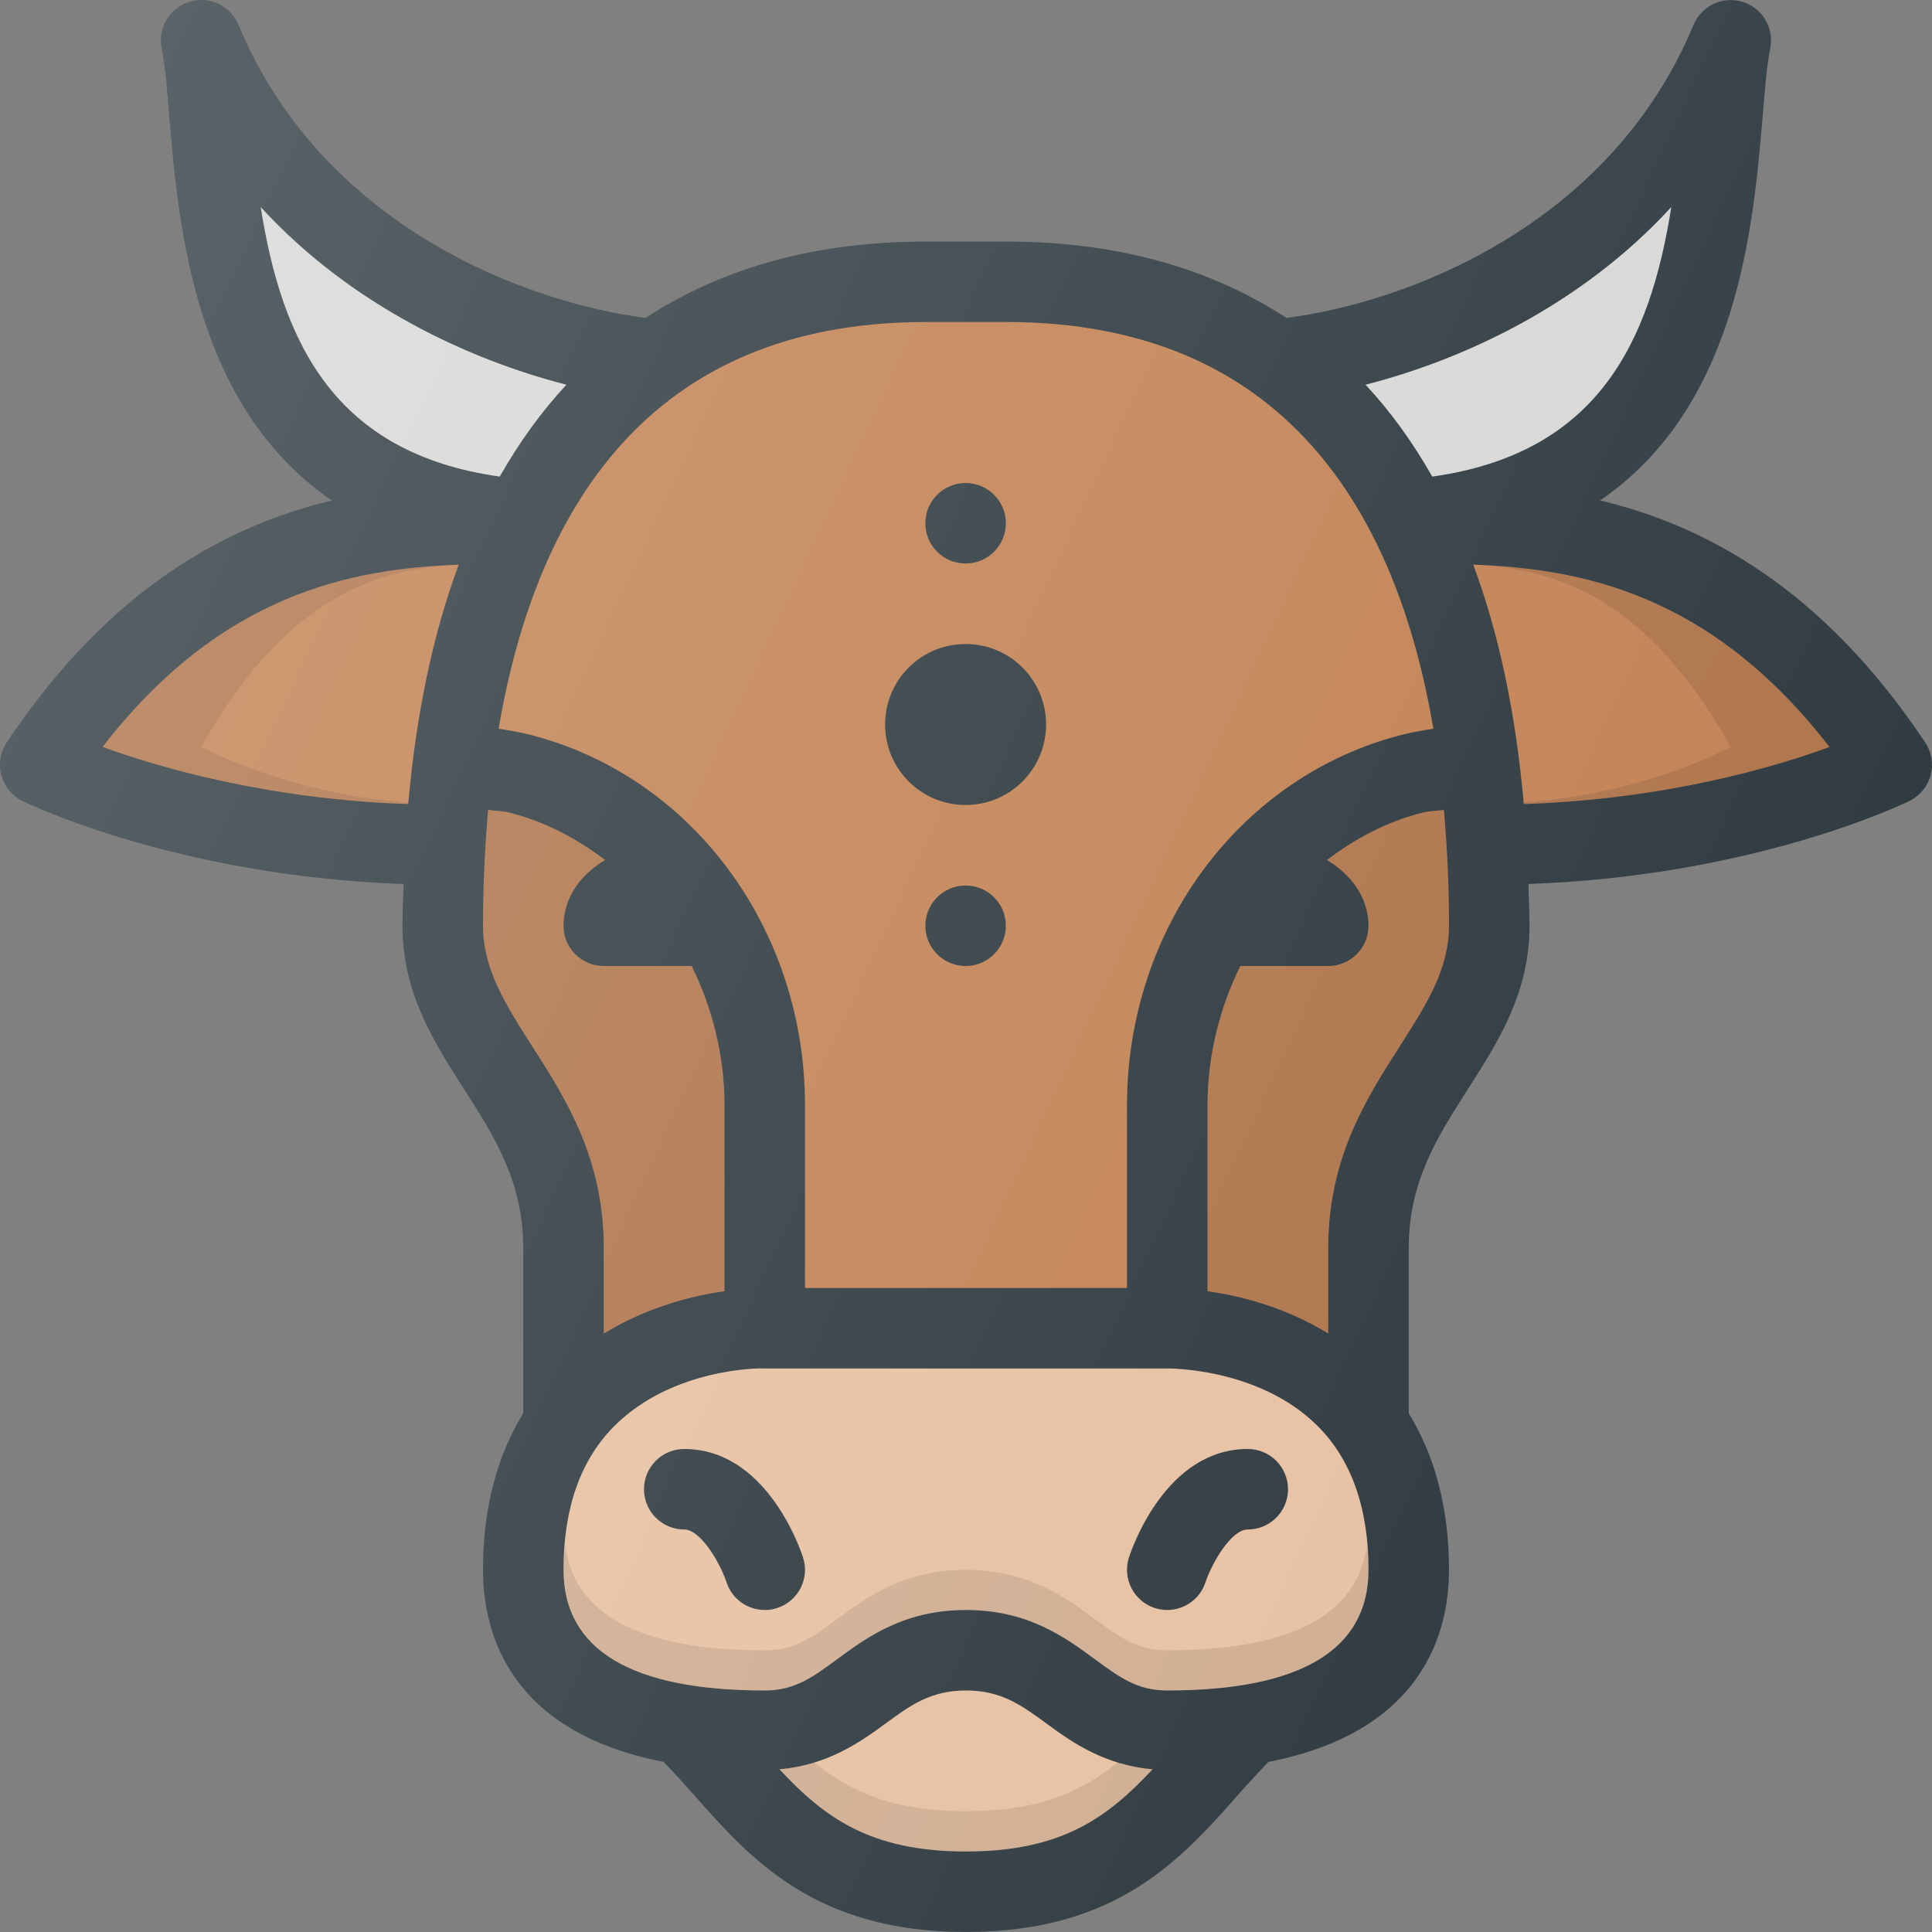 <?xml version="1.0" encoding="iso-8859-1"?>
<!-- Generator: Adobe Illustrator 19.0.0, SVG Export Plug-In . SVG Version: 6.00 Build 0)  -->
<svg version="1.1" id="Capa_1" xmlns="http://www.w3.org/2000/svg" xmlns:xlink="http://www.w3.org/1999/xlink" x="0px" y="0px"
	 viewBox="0 0 512.007 512.007" style="enable-background:new 0 0 512.007 512.007;" xml:space="preserve">
<rect x="0" y="0" width="512.007" height="512.007" fill="#808080" stroke="none"/>
<path style="fill:#303C42;" d="M510.212,196.766c-27.339-41.006-58.383-57.468-86.146-64.145
	c36.556-25.028,40.6-72.751,43.063-101.776c0.583-7.135,1.083-13.374,2.021-18.114c1.042-5.375-2.146-10.666-7.396-12.25
	c-5.208-1.594-10.833,1.052-12.938,6.114c-22.299,53.618-76.62,73.687-107.91,77.66c-20.297-13.273-45.09-20.235-74.236-20.235
	h-21.333c-29.146,0-53.939,6.962-74.236,20.235c-31.29-3.973-85.611-24.042-107.91-77.66c-2.104-5.062-7.729-7.75-12.938-6.114
	c-5.25,1.583-8.438,6.875-7.396,12.25c0.938,4.739,1.438,10.979,2.021,18.114c2.462,29.03,6.507,76.765,43.081,101.79
	c-27.788,6.686-58.844,23.153-86.164,64.13c-1.687,2.542-2.229,5.698-1.437,8.656c0.792,2.958,2.812,5.437,5.542,6.802
	c1.733,0.866,41.245,19.933,101.07,22.05c-0.104,3.687-0.299,7.276-0.299,11.074c0,17.791,8.292,30.749,16.313,43.269
	c8.063,12.604,15.688,24.509,15.688,42.061v43.872c-7.004,11.419-10.667,25.244-10.667,41.458c0,16.755,7.012,42.988,47.871,50.917
	c2.715,2.846,5.383,5.729,7.941,8.643c15.083,17.072,32.167,36.436,72.188,36.436s57.104-19.364,72.188-36.436
	c2.559-2.914,5.227-5.797,7.941-8.643c40.859-7.929,47.871-34.163,47.871-50.917c0-16.214-3.663-30.039-10.667-41.458v-43.872
	c0-17.551,7.625-29.457,15.688-42.061c8.021-12.52,16.313-25.478,16.313-43.269c0-3.798-0.195-7.386-0.299-11.074
	c59.826-2.117,99.337-21.184,101.07-22.05c2.729-1.365,4.75-3.844,5.542-6.802C512.441,202.463,511.899,199.307,510.212,196.766z"/>
<path style="fill:#D7D8D6;" d="M442.92,54.868c-5.697,36.112-19.641,65.289-63.353,71.436c-5.148-9.073-11.031-17.211-17.668-24.348
	C387.395,95.417,418.833,81.128,442.92,54.868z"/>
<path style="fill:#C38355;" d="M266.67,85.337c74.289,0,103.542,51.077,113.197,107.78c-2.716,0.427-5.44,0.878-8.197,1.574
	c-42.979,10.906-73,51.313-73,98.26v48.385h-85.333v-48.385c0-46.948-30.021-87.354-73-98.26c-2.757-0.697-5.48-1.147-8.197-1.574
	c9.655-56.703,38.908-107.78,113.197-107.78H266.67z"/>
<path style="fill:#D7D8D6;" d="M69.087,54.868c24.087,26.26,55.525,40.549,81.021,47.089c-6.637,7.137-12.52,15.275-17.668,24.348
	C88.727,120.157,74.783,90.98,69.087,54.868z"/>
<path style="fill:#C38355;" d="M27.191,197.941c31.457-40.642,65.779-47.204,94.383-48.299
	c-6.841,18.348-11.284,39.595-13.392,63.443C71.179,211.834,42.306,203.467,27.191,197.941z"/>
<path style="opacity:0.1;enable-background:new    ;" d="M53.337,197.941c22.742-40.642,47.557-47.204,68.237-48.299
	c-28.604,1.095-62.926,7.658-94.383,48.299c15.115,5.526,43.988,13.893,80.991,15.143c0.013-0.145,0.047-0.264,0.06-0.409
	C83.332,210.854,63.737,203.2,53.337,197.941z"/>
<path style="fill:#C38355;" d="M128.003,245.337c0-10.061,0.443-20.388,1.363-30.717c1.931,0.318,3.738,0.257,5.72,0.759
	c9.294,2.354,17.747,6.798,25.272,12.553c-6.646,3.876-11.022,10.197-11.022,17.405c0,5.896,4.771,10.667,10.667,10.667h23.305
	c5.501,11.191,8.695,23.788,8.695,36.948v49.243c-8.435,1.161-20.456,4.159-32,11.217V330.67c0-23.792-10.125-39.604-19.063-53.563
	C134.003,266.253,128.003,256.878,128.003,245.337z"/>
<path style="opacity:0.1;enable-background:new    ;" d="M128.003,245.337c0-10.061,0.443-20.388,1.363-30.717
	c1.931,0.318,3.738,0.257,5.72,0.759c9.294,2.354,17.747,6.798,25.272,12.553c-6.646,3.876-11.022,10.197-11.022,17.405
	c0,5.896,4.771,10.667,10.667,10.667h23.305c5.501,11.191,8.695,23.788,8.695,36.948v49.243c-8.435,1.161-20.456,4.159-32,11.217
	V330.67c0-23.792-10.125-39.604-19.063-53.563C134.003,266.253,128.003,256.878,128.003,245.337z"/>
<path style="fill:#E7C1A2;" d="M256.003,490.67c-25.557,0-37.658-9.167-49.436-21.777c12.577-1.12,21.091-6.969,27.895-11.973
	c6.771-4.979,12.125-8.917,21.542-8.917s14.771,3.938,21.542,8.917c6.803,5.004,15.318,10.853,27.895,11.973
	C293.661,481.503,281.561,490.67,256.003,490.67z"/>
<path style="opacity:0.1;enable-background:new    ;" d="M256.003,480.003c-19.082,0-30.658-5.117-40.203-12.956
	c-2.831,0.871-5.866,1.546-9.233,1.845c11.779,12.611,23.879,21.777,49.436,21.777s37.658-9.167,49.436-21.777
	c-3.367-0.299-6.402-0.974-9.233-1.845C286.661,474.886,275.085,480.003,256.003,480.003z"/>
<path style="fill:#E7C1A2;" d="M309.337,448.003c-7.917,0-12.625-3.469-19.146-8.26c-7.917-5.823-17.75-13.073-34.188-13.073
	s-26.271,7.25-34.188,13.073c-6.521,4.792-11.229,8.26-19.146,8.26c-35.396,0-53.333-10.771-53.333-32
	c0-16.458,4.604-29.333,13.667-38.281c15.333-15.146,38.375-15.208,39.667-15.052h106.667c0.042,0,0.125,0,0.188,0
	c0.25,0,24.021-0.198,39.479,15.052c9.063,8.948,13.667,21.823,13.667,38.281C362.67,437.233,344.733,448.003,309.337,448.003z"/>
<path style="opacity:0.1;enable-background:new    ;" d="M309.337,437.363c-7.917,0-12.625-3.469-19.146-8.26
	c-7.917-5.823-17.75-13.073-34.188-13.073s-26.271,7.25-34.188,13.073c-6.521,4.792-11.229,8.26-19.146,8.26
	c-32.898,0-50.509-9.424-52.859-27.784c-0.174,2.129-0.474,4.159-0.474,6.424c0,21.229,17.938,32,53.333,32
	c7.917,0,12.625-3.469,19.146-8.26c7.917-5.823,17.75-13.073,34.188-13.073s26.271,7.25,34.188,13.073
	c6.521,4.792,11.229,8.26,19.146,8.26c35.396,0,53.333-10.771,53.333-32c0-2.266-0.299-4.296-0.474-6.424
	C359.846,427.938,342.235,437.363,309.337,437.363z"/>
<path style="fill:#C38355;" d="M371.066,277.108c-8.938,13.958-19.063,29.771-19.063,53.563v22.727
	c-11.572-7.09-23.561-10.055-32-11.202v-49.243c0-13.16,3.194-25.757,8.695-36.948h23.305c5.896,0,10.667-4.771,10.667-10.667
	c0-7.206-4.379-13.527-11.02-17.408c7.523-5.754,15.978-10.197,25.27-12.551c1.982-0.503,3.789-0.441,5.72-0.759
	c0.921,10.329,1.363,20.656,1.363,30.717C384.003,256.878,378.003,266.253,371.066,277.108z"/>
<path style="opacity:0.1;enable-background:new    ;" d="M371.066,277.108c-8.938,13.958-19.063,29.771-19.063,53.563v22.727
	c-11.572-7.09-23.561-10.055-32-11.202v-49.243c0-13.16,3.194-25.757,8.695-36.948h23.305c5.896,0,10.667-4.771,10.667-10.667
	c0-7.206-4.379-13.527-11.02-17.408c7.523-5.754,15.978-10.197,25.27-12.551c1.982-0.503,3.789-0.441,5.72-0.759
	c0.921,10.329,1.363,20.656,1.363,30.717C384.003,256.878,378.003,266.253,371.066,277.108z"/>
<g>
	<path style="fill:#303C42;" d="M181.337,384.003c-5.896,0-10.667,4.771-10.667,10.667c0,5.896,4.771,10.667,10.667,10.667
		c4.167,0,9.271,8.292,11.208,13.99c1.458,4.5,5.646,7.344,10.125,7.344c1.104,0,2.229-0.167,3.333-0.531
		c5.583-1.833,8.646-7.865,6.792-13.458C211.837,409.743,202.774,384.003,181.337,384.003z"/>
	<path style="fill:#303C42;" d="M330.67,384.003c-21.438,0-30.5,25.74-31.458,28.677c-1.854,5.594,1.208,11.625,6.792,13.458
		c1.104,0.365,2.229,0.531,3.333,0.531c4.479,0,8.667-2.844,10.125-7.344c1.667-5.021,6.813-13.99,11.208-13.99
		c5.896,0,10.667-4.771,10.667-10.667C341.337,388.774,336.566,384.003,330.67,384.003z"/>
</g>
<path style="fill:#C38355;" d="M403.825,213.085c-2.108-23.85-6.552-45.1-13.395-63.451c28.576,1.082,62.906,7.612,94.406,48.327
	C469.774,203.489,440.979,211.841,403.825,213.085z"/>
<path style="opacity:0.1;enable-background:new    ;" d="M390.431,149.635c20.655,1.082,45.47,7.612,68.24,48.327
	c-10.363,5.26-29.906,12.902-54.905,14.716c0.013,0.143,0.047,0.264,0.06,0.408c37.154-1.245,65.949-9.596,81.012-15.124
	C453.337,157.247,419.006,150.717,390.431,149.635z"/>
<g>
	<circle style="fill:#303C42;" cx="255.897" cy="138.67" r="10.667"/>
	<circle style="fill:#303C42;" cx="255.897" cy="245.337" r="10.667"/>
	<circle style="fill:#303C42;" cx="255.897" cy="192.003" r="21.333"/>
</g>
<linearGradient id="SVGID_1_" gradientUnits="userSpaceOnUse" x1="-46.694" y1="640.7" x2="-25.091" y2="630.626" gradientTransform="matrix(21.333 0 0 -21.333 998.429 13763.155)">
	<stop  offset="0" style="stop-color:#FFFFFF;stop-opacity:0.2"/>
	<stop  offset="1" style="stop-color:#FFFFFF;stop-opacity:0"/>
</linearGradient>
<path style="fill:url(#SVGID_1_);" d="M510.212,196.766c-27.339-41.006-58.383-57.468-86.146-64.145
	c36.556-25.028,40.6-72.751,43.063-101.776c0.583-7.135,1.083-13.374,2.021-18.114c1.042-5.375-2.146-10.666-7.396-12.25
	c-5.208-1.594-10.833,1.052-12.938,6.114c-22.299,53.618-76.62,73.687-107.91,77.66c-20.297-13.273-45.09-20.235-74.236-20.235
	h-21.333c-29.146,0-53.939,6.962-74.236,20.235c-31.29-3.973-85.611-24.042-107.91-77.66c-2.104-5.062-7.729-7.75-12.938-6.114
	c-5.25,1.583-8.438,6.875-7.396,12.25c0.938,4.739,1.438,10.979,2.021,18.114c2.462,29.03,6.507,76.765,43.081,101.79
	c-27.788,6.686-58.844,23.153-86.164,64.13c-1.687,2.542-2.229,5.698-1.437,8.656c0.792,2.958,2.812,5.437,5.542,6.802
	c1.733,0.866,41.245,19.933,101.07,22.05c-0.104,3.687-0.299,7.276-0.299,11.074c0,17.791,8.292,30.749,16.313,43.269
	c8.063,12.604,15.688,24.509,15.688,42.061v43.872c-7.004,11.419-10.667,25.244-10.667,41.458c0,16.755,7.012,42.988,47.871,50.917
	c2.715,2.846,5.383,5.729,7.941,8.643c15.083,17.072,32.167,36.436,72.188,36.436s57.104-19.364,72.188-36.436
	c2.559-2.914,5.227-5.797,7.941-8.643c40.859-7.929,47.871-34.163,47.871-50.917c0-16.214-3.663-30.039-10.667-41.458v-43.872
	c0-17.551,7.625-29.457,15.688-42.061c8.021-12.52,16.313-25.478,16.313-43.269c0-3.798-0.195-7.386-0.299-11.074
	c59.826-2.117,99.337-21.184,101.07-22.05c2.729-1.365,4.75-3.844,5.542-6.802C512.441,202.463,511.899,199.307,510.212,196.766z"/>
<g>
</g>
<g>
</g>
<g>
</g>
<g>
</g>
<g>
</g>
<g>
</g>
<g>
</g>
<g>
</g>
<g>
</g>
<g>
</g>
<g>
</g>
<g>
</g>
<g>
</g>
<g>
</g>
<g>
</g>
</svg>
